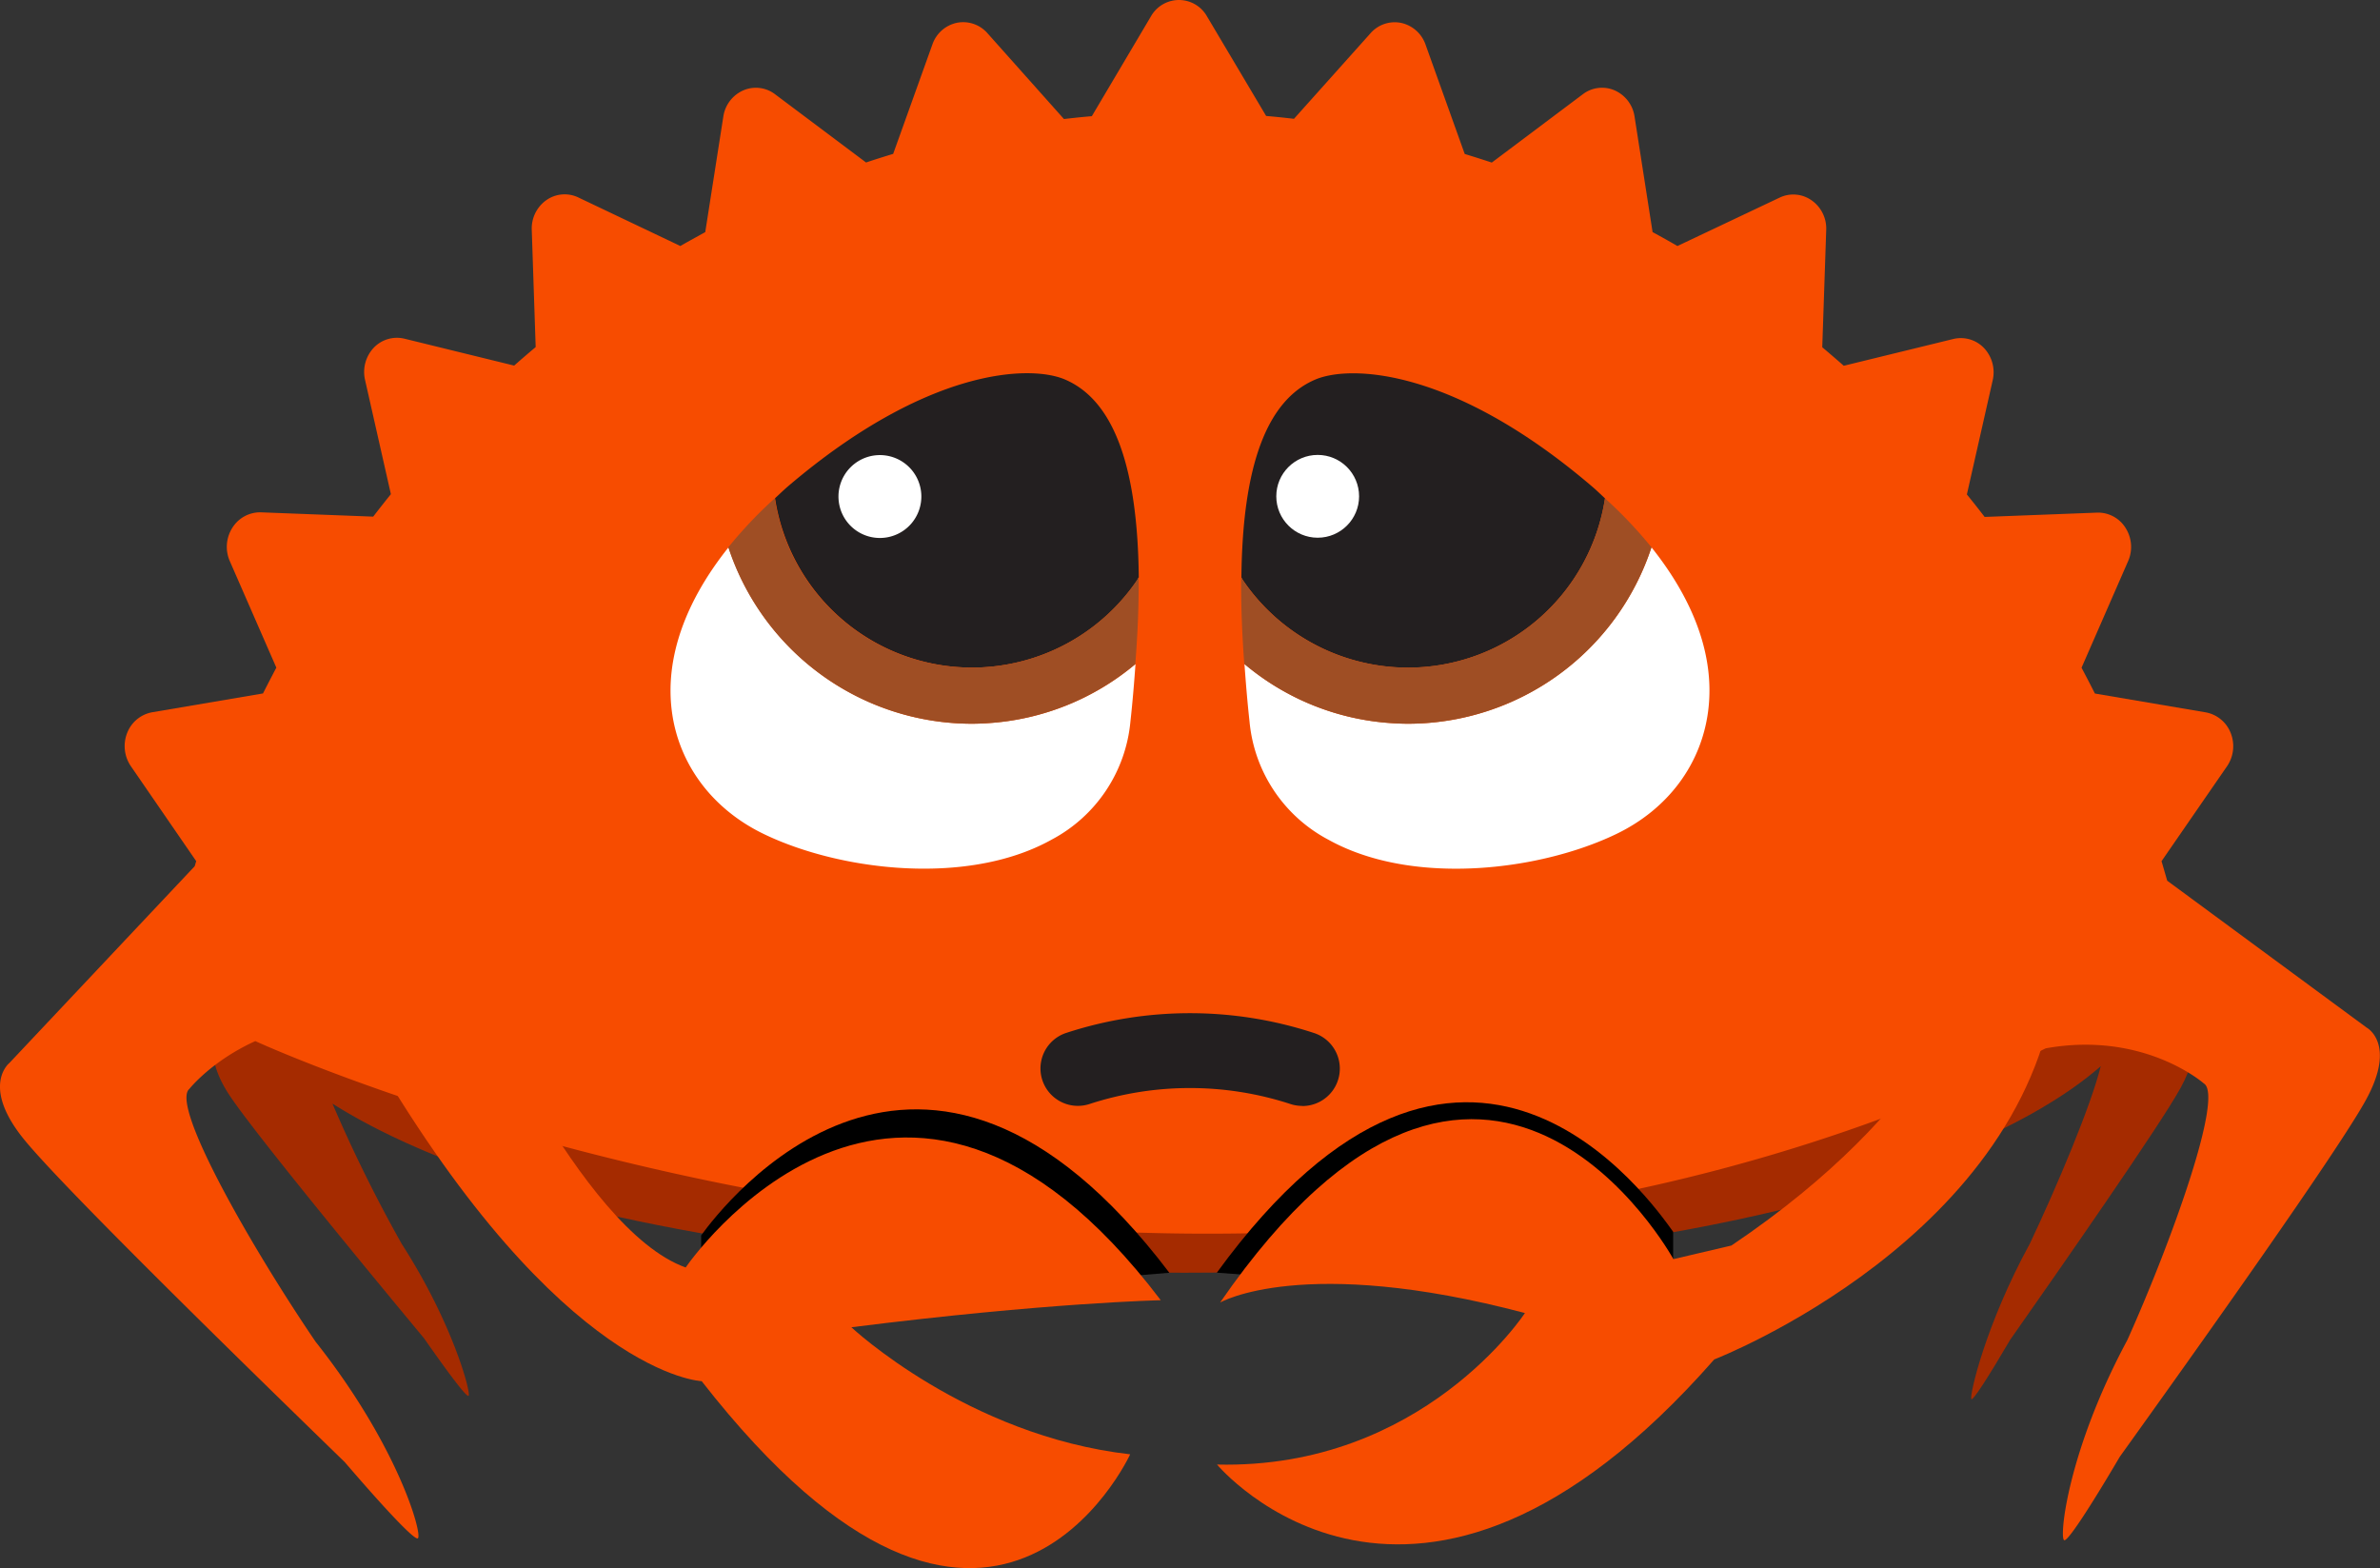 <svg xmlns="http://www.w3.org/2000/svg" viewBox="0 0 553.11 364.42"><rect x="0" y="0" width="553.11" height="364.42" fill="#333333" stroke="none"/><defs><style>.cls-1{fill:#a52b00;}.cls-2{fill:#f74c00;}.cls-3{fill:#231f20;}.cls-4{fill:#fff;}.cls-5{fill:#9f4e24;}</style></defs><g id="Layer_2" data-name="Layer 2"><g id="Layer_1-2" data-name="Layer 1"><g id="Layer-1"><path class="cls-1" d="M275.24,157.11c-60.14,0-114.79,7.23-155.24,19V276.77c40.45,11.78,95.1,19,155.24,19,68.83,0,130.46-9.47,171.85-24.39V181.51c-41.39-14.93-103-24.4-171.85-24.4"/><path class="cls-1" d="M509.08,238.89,502,224.28c0-.55.07-1.11.07-1.66,0-16.56-17.22-31.82-46.18-44v88.07c13.51-5.7,24.48-12.06,32.32-18.91C485.93,257,478,275.79,471.74,289c-10.34,18.89-14.08,35.32-13.6,36.14.3.51,3.83-4.93,9-13.75,12.11-17.26,35.06-50.2,39.64-58.59,5.2-9.51,2.27-13.9,2.27-13.9"/><path class="cls-1" d="M52.86,223.58A25,25,0,0,0,54.74,233l-4.22,7.52s-3.38,4.38,2.57,13.64c5.26,8.16,31.57,40.12,45.46,56.85,6,8.58,10,13.86,10.36,13.35.56-.81-3.71-16.91-15.55-35.29a337.61,337.61,0,0,1-16.1-32.6c11.07,7,25.54,13.35,42.74,18.82V171.88c-41.44,13.17-67.14,31.47-67.14,51.7"/><path class="cls-2" d="M550,238.8l-46.34-34.13c-.44-1.52-.87-3-1.32-4.54l15.22-22.06a8.26,8.26,0,0,0,.86-7.71,7.72,7.72,0,0,0-5.84-4.82l-25.73-4.37c-1-2-2.05-4-3.1-6l10.82-24.76a8.21,8.21,0,0,0-.6-7.74,7.52,7.52,0,0,0-6.62-3.54l-26.12,1c-1.35-1.76-2.73-3.51-4.13-5.22l6-26.53a8.22,8.22,0,0,0-2-7.48,7.45,7.45,0,0,0-7.16-2.12L428.49,85c-1.65-1.45-3.32-2.89-5-4.3l.92-27.24a8,8,0,0,0-3.4-6.91,7.38,7.38,0,0,0-7.42-.63L389.84,57.17c-1.91-1.1-3.83-2.18-5.78-3.23l-4.19-26.85A7.92,7.92,0,0,0,375.24,21a7.36,7.36,0,0,0-7.38.89L346.69,37.78c-2.08-.69-4.17-1.35-6.29-2l-9.12-25.46a7.74,7.74,0,0,0-5.68-5,7.47,7.47,0,0,0-7.07,2.38L300.72,27.61c-2.16-.25-4.31-.48-6.47-.66L280.49,3.78a7.48,7.48,0,0,0-13,0L253.74,27c-2.17.18-4.33.41-6.48.66L229.45,7.68a7.5,7.5,0,0,0-7.08-2.38,7.71,7.71,0,0,0-5.67,5l-9.13,25.46c-2.12.64-4.21,1.3-6.3,2L180.12,21.9a7.35,7.35,0,0,0-7.4-.89,7.91,7.91,0,0,0-4.62,6.08l-4.2,26.85C162,55,160,56.07,158.12,57.17L134.39,45.88a7.38,7.38,0,0,0-7.42.63,8.06,8.06,0,0,0-3.39,6.91l.91,27.24c-1.69,1.41-3.36,2.85-5,4.3L94,78.71a7.45,7.45,0,0,0-7.16,2.12,8.23,8.23,0,0,0-2,7.48l6,26.53q-2.08,2.58-4.11,5.22l-26.12-1A7.61,7.61,0,0,0,54,122.65a8.27,8.27,0,0,0-.6,7.74l10.82,24.76c-1.05,2-2.09,4-3.1,6l-25.74,4.37a7.72,7.72,0,0,0-5.83,4.82,8.29,8.29,0,0,0,.86,7.71L45.6,200.13c-.12.38-.23.78-.35,1.17L2.21,247s-6.6,5.17,3,17.32c8.47,10.72,52,53.2,74.91,75.46,9.7,11.3,16.35,18.3,17,17.7,1.1-1-4.65-21.53-23.76-45.65-14.73-21.64-33.84-54.93-29.36-58.77,0,0,5.1-6.47,15.33-11.12h0s215.86,99.57,416.1,1.68c22.87-4.1,36.72,8.15,36.72,8.15,4.77,2.77-7.59,37-17.76,59.65-13.83,25.73-15.86,45.81-14.69,46.5.74.44,5.77-7.21,12.95-19.4,17.71-24.68,51.19-71.72,57.32-83.15,7-12.95,0-16.59,0-16.59"/><path d="M202.31,302.7c-.83-.71-1.26-1.12-1.26-1.12l70.71-5.8c-57.68-76.09-103.89-15.47-108.81-8.69V302.7Z"/><path d="M349.54,301.88c.82-.7,1.25-1.12,1.25-1.12l-68-5c57.71-79.21,101.13-16.29,106.05-9.51v15.61Z"/><path class="cls-2" d="M458.16,226.34s-7.73,30.77-55.78,63.11l-13.48,3.16s-43.59-79.5-105.35,10.09c0,0,19.24-11.21,70.84,2.44,0,0-23.73,36.33-71.55,35.21,0,0,45.82,55,115.55-24.43,0,0,73.72-28.5,79.69-89.58Z"/><path class="cls-2" d="M197.88,308.44c45.55-5.74,71.88-6.28,71.88-6.28-60.95-80.4-110.41-7.61-110.41-7.61-12.39-4.43-25-21.63-34.46-37.49L87.07,245.85c43.59,74,76,75.12,76,75.12,67.57,86.6,99.58,17,99.58,17-37.93-4.31-64.81-29.54-64.81-29.54"/></g></g><g id="Layer_2-2" data-name="Layer 2"><path class="cls-3" d="M302.6,257a8.74,8.74,0,0,1-2.69-.43,75.24,75.24,0,0,0-46.73,0,8.69,8.69,0,1,1-5.36-16.54,92.5,92.5,0,0,1,57.46,0,8.7,8.7,0,0,1-2.68,17Z"/><path class="cls-4" d="M383.8,127.19a59.6,59.6,0,0,1-56.46,41c-1.26,0-2.52-.05-3.79-.13a58.87,58.87,0,0,1-34.34-13.77c.31,4.31.66,8.67,1.18,13.39a34.64,34.64,0,0,0,18.4,27.5c7.13,3.95,15.65,6,24.46,6.54,15.07.95,31-2.43,42.37-7.9,12-5.78,19.75-16.19,21.35-28.56S393.89,139.83,383.8,127.19Z"/><path class="cls-3" d="M305.69,88.2c-11.28,4.78-16.93,20-17.19,46l.34.59a46.42,46.42,0,0,0,35.54,20.28q1.49.09,3,.09A46.35,46.35,0,0,0,373,115.81c-1-.91-1.92-1.84-3-2.75C337.74,85.5,313.81,84.75,305.69,88.2Z"/><path class="cls-5" d="M327.34,168.19a59.6,59.6,0,0,0,56.46-41A101.49,101.49,0,0,0,373,115.81a46.34,46.34,0,0,1-45.67,39.33q-1.48,0-3-.09a46.42,46.42,0,0,1-35.54-20.28l-.34-.59q-.09,9.15.72,20.11a58.87,58.87,0,0,0,34.34,13.77C324.82,168.15,326.08,168.19,327.34,168.19Z"/><circle class="cls-4" cx="306.23" cy="115.34" r="9.62"/><path class="cls-4" d="M225.77,168.19a59.6,59.6,0,0,1-56.46-41c-10.1,12.64-14.76,25.76-13.18,38.06s9.39,22.79,21.36,28.56c11.33,5.47,27.28,8.85,42.37,7.9,8.8-.55,17.32-2.58,24.45-6.54a34.64,34.64,0,0,0,18.4-27.5c.52-4.71.87-9.06,1.18-13.35a59.11,59.11,0,0,1-34.34,13.74C228.28,168.15,227,168.19,225.77,168.19Z"/><path class="cls-3" d="M225.77,155.14c1,0,2,0,3-.09a46.43,46.43,0,0,0,35.55-20.28l.33-.59c-.26-26-5.91-41.2-17.18-46-8.12-3.45-32.06-2.7-64.35,24.85-1.06.91-2,1.84-3,2.75A46.34,46.34,0,0,0,225.77,155.14Z"/><path class="cls-5" d="M264.61,134.18l-.34.59a46.42,46.42,0,0,1-35.55,20.28c-1,.06-2,.09-3,.09a46.34,46.34,0,0,1-45.67-39.33,100.59,100.59,0,0,0-10.79,11.38,59.6,59.6,0,0,0,56.46,41c1.25,0,2.51-.05,3.78-.13a59,59,0,0,0,34.34-13.73C264.42,147,264.68,140.29,264.61,134.18Z"/><path class="cls-4" d="M205.09,125a9.63,9.63,0,1,0-10.21-9A9.62,9.62,0,0,0,205.09,125Z"/></g></g></svg>